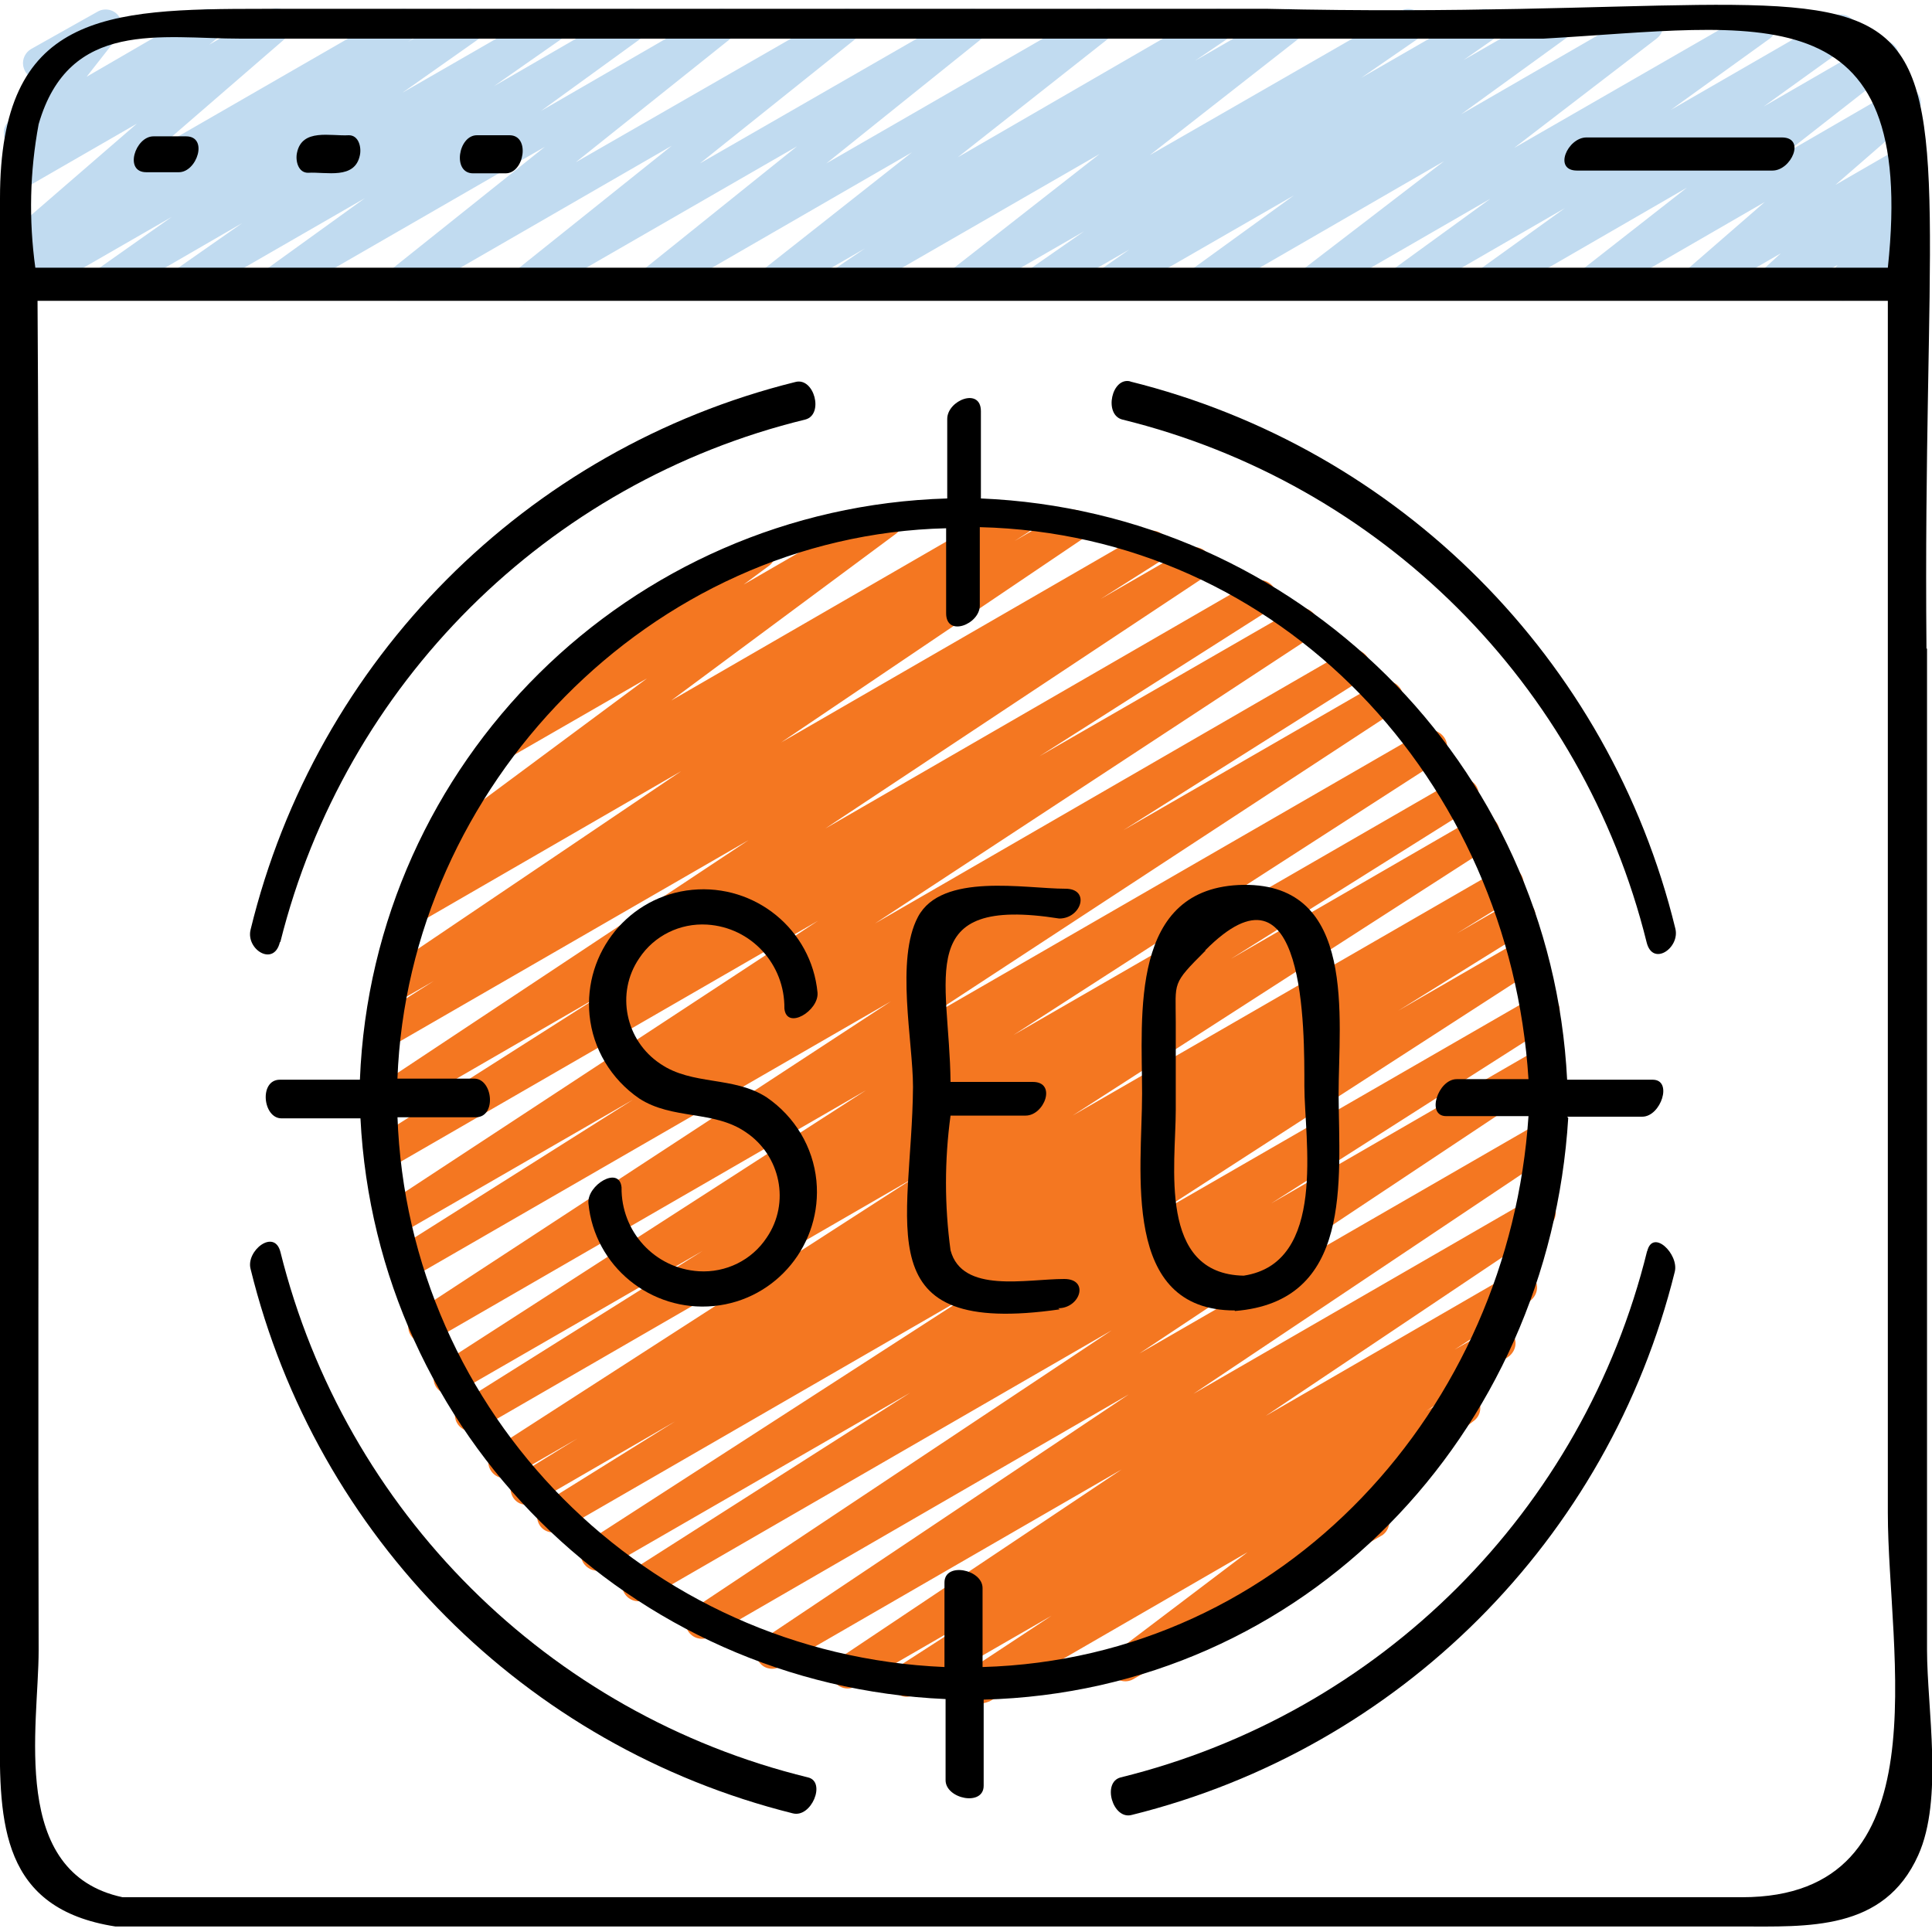 <?xml version="1.0" encoding="UTF-8"?>
<svg id="Layer_1" data-name="Layer 1" xmlns="http://www.w3.org/2000/svg" viewBox="0 0 35 35">
  <defs>
    <style>
      .cls-1 {
        fill: #f47721;
      }

      .cls-1, .cls-2, .cls-3 {
        stroke-width: 0px;
      }

      .cls-3 {
        fill: #c1dbf0;
      }
    </style>
  </defs>
  <path class="cls-3" d="m.37,5.44c-.16,0-.29-.13-.29-.3,0-.1.05-.19.13-.24l.23-.16c-.12.03-.24-.02-.31-.12-.09-.12-.07-.29.05-.39l2.3-1.99-1.96,1.13c-.14.08-.32.03-.4-.11-.07-.13-.04-.28.07-.37l.24-.19c-.11.02-.21-.02-.29-.1-.09-.11-.1-.27,0-.38l.62-.78c-.16.03-.31-.08-.34-.25-.02-.12.04-.24.14-.3L1.77.21c.14-.08.32-.03.4.11.06.11.05.24-.02.33l-.58.74L3.62.2c.14-.08.32-.03.4.11.07.13.04.28-.07.37l-.16.13,1.07-.62c.14-.08.32-.03.4.11.07.12.04.27-.06.37l-2.3,1.99L7.17.2c.14-.08.32-.03.4.11.07.13.04.3-.09.39l-.09.06.97-.56c.14-.08.32-.03.4.12.07.13.04.29-.08.38l-1.39.98L9.86.2c.14-.08.32-.03.4.12.07.13.04.29-.08.38l-1.23.86L11.3.2c.14-.08.32-.03.4.11.07.13.04.29-.08.38l-1.82,1.32L12.93.2c.14-.08.32-.03.4.11.07.13.04.28-.07.37l-2.83,2.26L15.2.2c.14-.08.32-.03.4.11.07.12.04.28-.07.37l-2.85,2.28L17.48.2c.14-.08.32-.03.4.11.07.12.04.28-.07.37l-2.84,2.28L19.76.2c.14-.08.32-.03.4.11.07.13.04.29-.07.38l-2.74,2.16L21.93.2c.14-.08.32-.03.4.12.07.13.03.29-.09.38l-.59.4,1.56-.9c.14-.08.32-.03.4.11.07.13.04.29-.07.38l-2.71,2.12L25.37.2c.14-.08.32-.03.4.12.07.13.04.29-.08.38l-1.03.71,2.1-1.21c.14-.08.32-.03.4.12.07.13.03.29-.09.38l-.56.39,1.53-.88c.14-.08.32-.03.4.11.07.13.04.29-.08.38l-1.89,1.37,3.22-1.86c.14-.08.32-.03.4.11.07.13.04.29-.08.38l-2.58,1.98L31.74.2c.14-.08.32-.03.4.11.07.13.04.3-.08.39l-1.79,1.29,2.93-1.69c.14-.08.32-.03.4.11.08.13.04.3-.08.39l-1.57,1.13,1.99-1.15c.14-.09.32-.05.41.08s.05.32-.08.41h0l-1.93,1.51,2.02-1.17c.14-.08.32-.03.4.11.07.12.04.27-.06.37l-1.45,1.26,1.16-.67c.14-.08.32-.03.4.11.07.12.05.27-.06.37l-.37.33.03-.02c.14-.08.32-.03.4.11.06.11.05.24-.03.34l-.21.26c.16,0,.29.14.29.3,0,.1-.06.2-.15.25l-1.18.68c-.14.08-.32.03-.4-.11-.06-.11-.05-.24.03-.34l.13-.16-1.05.6c-.14.08-.32.02-.4-.12-.06-.12-.04-.26.05-.35l.37-.34-1.4.81c-.14.08-.32.03-.4-.11-.07-.12-.04-.28.06-.37l1.45-1.26-3.01,1.74c-.14.08-.32.03-.4-.11-.07-.13-.04-.29.07-.38l1.93-1.51-3.46,2c-.14.08-.32.03-.4-.11-.08-.13-.04-.3.08-.39l1.57-1.13-2.82,1.63c-.14.08-.32.03-.4-.11-.07-.13-.04-.3.08-.39l1.79-1.3-3.1,1.79c-.14.08-.32.04-.4-.11-.08-.13-.04-.29.08-.38l2.58-1.98-4.29,2.48c-.14.08-.32.03-.4-.11-.07-.13-.04-.29.08-.38l1.89-1.37-3.23,1.86c-.14.08-.32.04-.4-.1-.08-.13-.04-.31.09-.39l.56-.39-1.53.88c-.14.08-.32.03-.4-.11-.08-.13-.04-.3.09-.39l1.02-.71-2.1,1.21c-.14.08-.32.03-.4-.11-.07-.13-.04-.29.07-.38l2.71-2.12-4.53,2.61c-.14.08-.32.03-.4-.11-.08-.13-.04-.3.09-.39l.59-.4-1.56.9c-.14.08-.32.03-.4-.11-.07-.13-.04-.28.07-.37l2.74-2.16-4.59,2.65c-.14.08-.32.03-.4-.11-.07-.12-.04-.28.07-.37l2.84-2.28-4.79,2.76c-.14.08-.32.03-.4-.11-.07-.13-.04-.29.07-.38l2.85-2.28-4.8,2.77c-.14.08-.32.03-.4-.11-.07-.13-.04-.29.07-.38l2.83-2.26-4.77,2.75c-.14.08-.32.03-.4-.11-.07-.13-.04-.3.08-.39l1.83-1.32-3.14,1.81c-.14.08-.32.03-.4-.11-.07-.13-.04-.3.09-.39l1.23-.86-2.35,1.36c-.14.08-.32.03-.4-.11-.07-.13-.04-.3.08-.38l1.39-.98-2.57,1.48s-.1.04-.15.04h0Z"/>
  <path class="cls-1" d="m17.74,30.78c-.16,0-.29-.13-.29-.29,0-.1.05-.19.13-.25l1.47-.97-2.48,1.43c-.14.08-.32.03-.4-.11-.08-.14-.04-.31.09-.39l1.35-.87-2.11,1.22c-.14.08-.32.03-.4-.11-.08-.13-.04-.31.09-.39l5.13-3.43-6.18,3.57c-.14.08-.32.04-.4-.1-.08-.14-.04-.31.09-.4l6.62-4.43-7.59,4.39c-.14.08-.32.03-.4-.11-.08-.13-.04-.3.09-.39l7.59-5.05-8.43,4.87c-.14.08-.32.03-.4-.11-.08-.14-.04-.31.1-.39l5.08-3.24-5.53,3.19c-.14.08-.32.02-.4-.12-.07-.13-.03-.3.09-.38l7-4.52-7.48,4.32c-.14.08-.32.04-.4-.1s-.04-.32.1-.4l2.36-1.47-2.54,1.47c-.14.08-.32.04-.4-.1s-.04-.32.1-.4l1.07-.66-1.18.68c-.14.08-.32.03-.4-.12-.07-.13-.03-.3.09-.39l7.6-4.9-7.89,4.56c-.14.08-.32.03-.4-.11-.08-.14-.03-.31.1-.39l4.35-2.73-4.44,2.56c-.14.08-.32.03-.4-.11-.07-.13-.03-.3.09-.39l7.71-4.97-7.86,4.54c-.14.08-.32.03-.4-.12-.07-.13-.03-.3.09-.39l8.62-5.64-8.7,5.02c-.14.08-.32.02-.4-.12-.07-.13-.03-.3.09-.38l4.34-2.74-4.23,2.44c-.14.08-.32.03-.4-.11-.08-.13-.04-.31.09-.39l7.89-5.18-7.76,4.48c-.14.08-.32.02-.4-.12-.07-.13-.03-.3.09-.38l4.15-2.64-3.89,2.25c-.14.08-.32.03-.4-.11-.08-.14-.04-.31.09-.39l6.86-4.55-6.48,3.74c-.14.08-.32.02-.4-.12-.07-.13-.03-.3.09-.38l1.09-.69-.66.38c-.14.08-.32.03-.4-.12-.07-.13-.03-.3.09-.38l5.45-3.68-4.74,2.74c-.14.08-.32.03-.4-.11-.08-.13-.03-.31.1-.39l.58-.37c-.16.03-.31-.08-.34-.24-.02-.11.03-.22.11-.29l4.07-3.02-2.5,1.44c-.14.08-.32.03-.4-.11-.07-.13-.04-.29.08-.38l1.68-1.24c-.13-.09-.17-.28-.07-.41.02-.04.06-.07.09-.09l3.01-1.74c.14-.08.32-.03.4.11.07.13.04.29-.08.38l-.46.34,2.44-1.41c.14-.08.32-.03.4.11.07.13.04.29-.08.38l-4.07,3.02,6.16-3.56c.14-.08.32-.03.4.12.07.13.03.3-.09.39l-.25.16.91-.53c.14-.08.32-.03.4.11.08.13.04.3-.09.39l-5.45,3.68,6.58-3.8c.14-.08.32-.03.4.12.07.13.03.3-.1.39l-1.09.69,1.56-.9c.14-.08.32-.03.4.12.07.13.03.3-.09.39l-6.86,4.55,7.72-4.46c.14-.08.32-.04.41.1s.04.32-.1.41l-4.15,2.64,4.6-2.65c.14-.08.32-.03.4.11.07.13.03.3-.09.39l-7.89,5.18,8.53-4.93c.14-.08.32-.02.4.12.07.13.03.3-.09.38l-4.34,2.74,4.63-2.67c.14-.08.32-.02.4.12.07.13.03.29-.09.38l-8.61,5.64,9.08-5.24c.14-.09.32-.04.41.1s.04.32-.1.41l-7.71,4.97,7.99-4.61c.14-.08.32-.03.4.11.08.14.03.31-.1.39l-4.35,2.73,4.43-2.56c.14-.08.32-.02.4.12.07.13.03.29-.09.38l-7.61,4.9,7.73-4.46c.14-.08.32-.04.4.1.08.14.04.32-.1.4l-1.07.66.99-.57c.14-.08.32-.03.4.11.08.14.04.31-.1.4l-2.35,1.46,2.25-1.3c.14-.08.32-.02.4.12.07.13.03.3-.09.38l-7.01,4.53,6.92-3.99c.14-.08.32-.04.41.1s.04.32-.1.41l-5.08,3.24,4.88-2.82c.14-.08.32-.03.4.12.07.13.03.3-.09.38l-7.58,5.04,7.28-4.2c.14-.09.32-.04.41.09s.04.32-.09.41l-6.62,4.43,6.13-3.54c.14-.08.32-.02.4.12.07.13.03.29-.09.38l-5.13,3.44,4.46-2.58c.14-.09.32-.04.41.1s.04.32-.1.41l-1.35.87.65-.37c.14-.09.32-.04.41.1s.04.32-.1.41l-1.47.97.54-.31c.14-.08.32-.03.4.11.07.13.04.29-.08.38l-2.39,1.81.4-.23c.14-.09.32-.05.41.09.09.14.05.32-.09.41,0,0-.01,0-.02.01l-4.48,2.59c-.14.08-.32.03-.4-.11-.07-.13-.04-.29.08-.38l2.39-1.81-4.67,2.7s-.1.04-.15.04h0Z"/>
  <g>
    <path class="cls-2" d="m34.9,11.75c-.13-14.34,2.14-11.27-11.93-11.59H4.76C1.9.16,0,.24,0,3.59v27.76c-.02,1.69.03,3.23,2.09,3.55h29.41c1.25,0,2.63.09,3.25-1.29.46-1.02.16-2.66.16-3.72V11.75ZM.7,2.25C1.25.34,2.92.7,4.36.7h23.6c3.89-.22,6.78-.91,6.24,4.15H.64c-.12-.87-.1-1.74.06-2.6h0Zm30.86,32.12H2.22c-2.06-.44-1.52-3.1-1.52-4.47-.02-8.15.03-16.3-.02-24.45h33.52v21.96c0,2.55,1.03,6.96-2.64,6.96Z"/>
    <path class="cls-2" d="m2.65,3.12h.59c.33,0,.54-.65.13-.65h-.59c-.33,0-.54.65-.13.65Z"/>
    <path class="cls-2" d="m5.58,3.13c.33-.02.85.13.94-.32.03-.14-.02-.36-.2-.36-.33.02-.85-.13-.94.32-.03.14.02.36.2.36Z"/>
    <path class="cls-2" d="m8.57,3.14h.59c.34,0,.45-.69.07-.69h-.59c-.34,0-.45.69-.07.69Z"/>
    <path class="cls-2" d="m28.57,3.09h3.54c.34,0,.61-.6.17-.6h-3.54c-.34,0-.61.6-.17.6Z"/>
    <path class="cls-2" d="m12.81,16.75c.8.05,1.41.72,1.4,1.52.04.4.63.04.6-.29-.11-1.14-1.13-1.97-2.27-1.86-1.14.11-1.97,1.13-1.86,2.27.06.61.39,1.16.9,1.51.6.39,1.35.21,1.93.61.63.42.81,1.28.38,1.91-.27.41-.74.64-1.23.61-.8-.05-1.41-.72-1.4-1.52-.04-.4-.63-.04-.6.29.11,1.14,1.13,1.97,2.27,1.86,1.14-.11,1.97-1.13,1.86-2.27-.06-.61-.39-1.16-.9-1.51-.6-.39-1.35-.21-1.93-.61-.63-.42-.81-1.28-.38-1.91.27-.41.74-.64,1.23-.61Z"/>
    <path class="cls-2" d="m28.39,20.23h1.36c.34,0,.56-.67.19-.67h-1.55c-.29-5.73-4.89-10.29-10.62-10.53v-1.58c0-.44-.61-.2-.61.14v1.44c-5.76.17-10.41,4.77-10.64,10.53h-1.45c-.38,0-.31.7.03.7h1.43c.29,5.72,4.88,10.27,10.6,10.52v1.47c0,.34.69.48.69.1v-1.56c5.83-.15,10.24-4.82,10.59-10.54Zm-21.19.01h1.42c.38,0,.31-.7-.03-.7h-1.39c.2-5.29,4.58-9.84,9.94-9.97v1.54c0,.44.61.2.61-.14v-1.42c5.46.13,9.6,4.6,9.94,10h-1.3c-.34,0-.56.67-.19.67h1.49c-.35,5.28-4.4,9.82-9.89,9.98v-1.43c0-.34-.69-.48-.69-.1v1.53c-5.4-.23-9.72-4.58-9.91-9.98h0Z"/>
    <path class="cls-2" d="m5.08,17.06c1.17-4.67,4.83-8.32,9.51-9.46.34-.09.16-.77-.18-.68-4.88,1.21-8.68,5.03-9.87,9.92-.09.36.42.68.53.23Z"/>
    <path class="cls-2" d="m14.64,32.2c-4.71-1.15-8.39-4.82-9.56-9.52-.11-.43-.63-.02-.54.31,1.19,4.85,4.97,8.65,9.82,9.86.34.09.61-.57.28-.65h0Z"/>
    <path class="cls-2" d="m29.84,22.66c-1.16,4.71-4.83,8.38-9.54,9.54-.34.09-.14.77.2.68,4.85-1.2,8.64-4.99,9.84-9.84.08-.32-.4-.79-.5-.37h0Z"/>
    <path class="cls-2" d="m20.48,6.91c-.34-.09-.49.6-.15.69,4.68,1.15,8.34,4.79,9.5,9.47.11.45.61.1.52-.25-1.19-4.88-5-8.7-9.88-9.91Z"/>
    <path class="cls-2" d="m19.17,23.7c.4,0,.57-.53.11-.53-.69,0-1.85.27-2.06-.52-.11-.81-.11-1.63,0-2.44h1.36c.34,0,.57-.61.13-.61h-1.49c-.02-1.91-.69-3.38,1.97-2.96.4,0,.57-.54.11-.54-.73,0-2.24-.3-2.67.51-.41.77-.09,2.26-.09,3.08-.02,2.52-.89,4.54,2.66,4.03Z"/>
    <path class="cls-2" d="m22.37,23.75c2.14-.17,1.89-2.35,1.88-3.93,0-1.36.34-3.81-1.72-3.79-2.08.03-1.84,2.37-1.84,3.78s-.39,3.93,1.68,3.93Zm-.54-6.53c1.83-1.85,1.8,1.45,1.8,2.46,0,.95.42,3.2-1.1,3.43-1.56-.03-1.23-2.01-1.23-3v-1.59c0-.74-.08-.68.54-1.3h0Z"/>
  </g>
</svg>